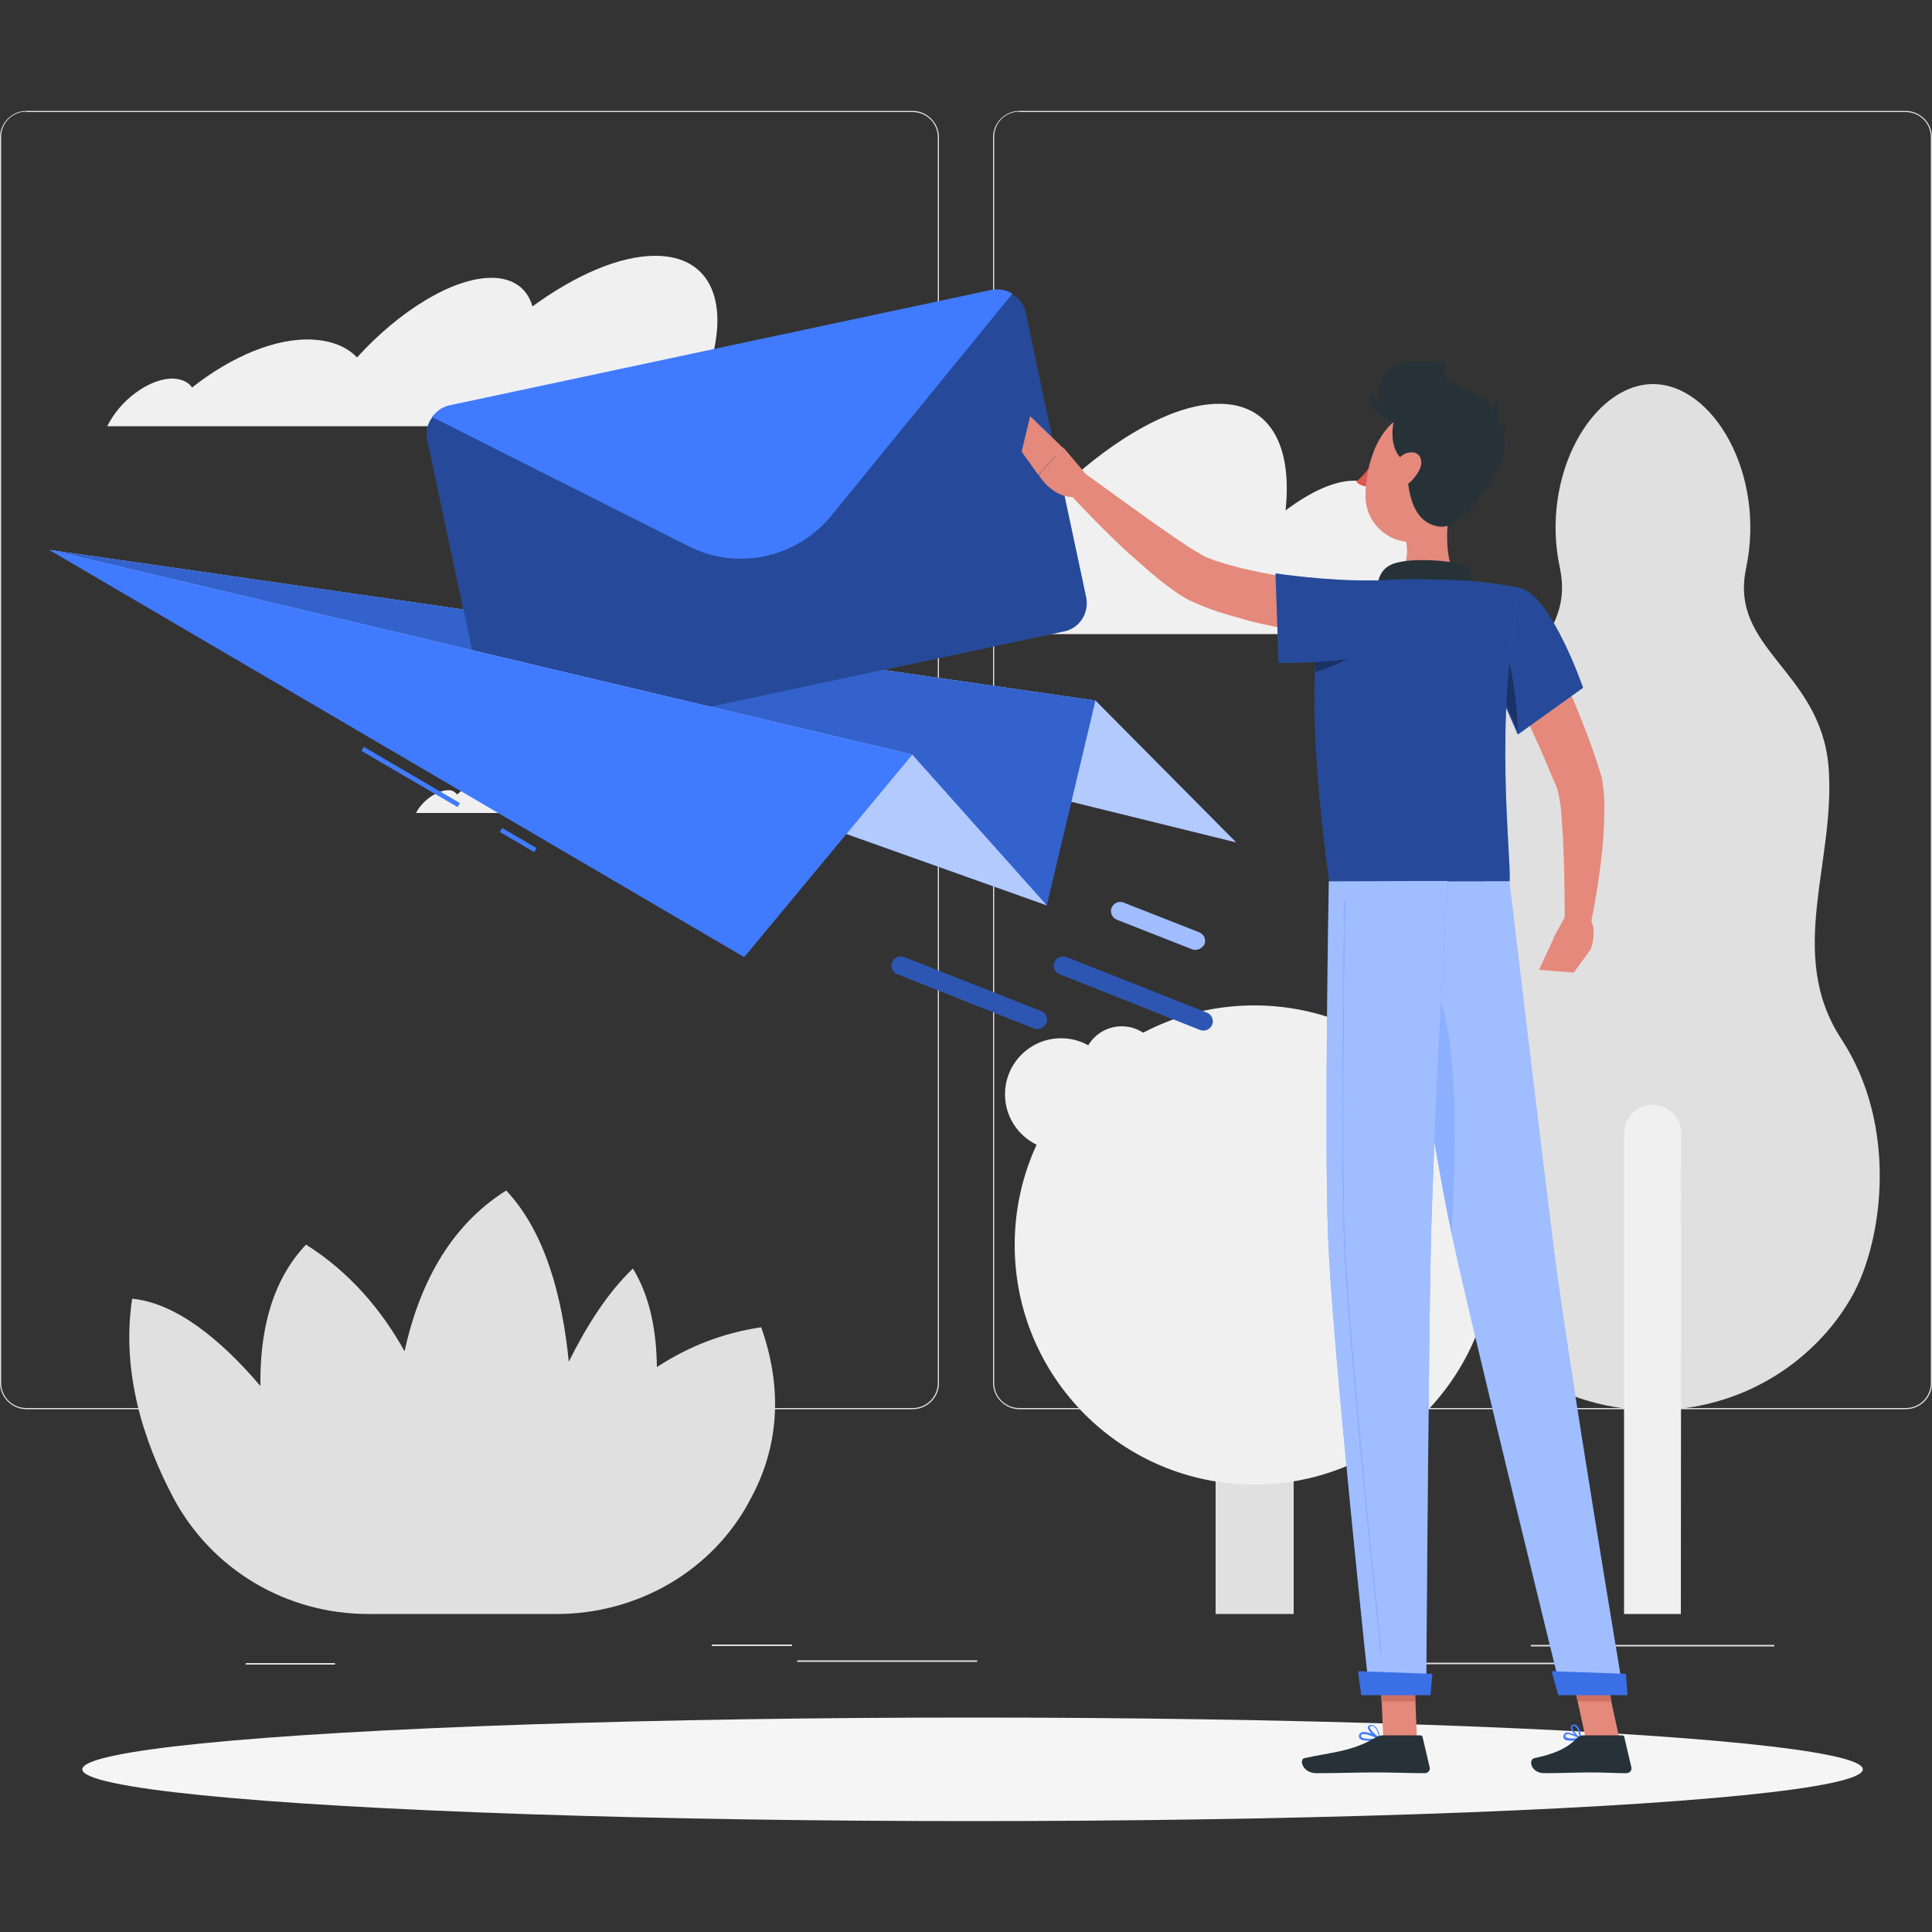 <?xml version="1.0" encoding="utf-8"?>
<!-- Generator: Adobe Illustrator 24.0.1, SVG Export Plug-In . SVG Version: 6.00 Build 0)  -->
<svg version="1.1" id="Layer_1" xmlns="http://www.w3.org/2000/svg" xmlns:xlink="http://www.w3.org/1999/xlink" x="0px" y="0px"
	 width="500px" height="500px" viewBox="0 0 500 500" style="enable-background:new 0 0 500 500;" xml:space="preserve">
<rect x="0" y="0" width="500" height="500" fill="#333333" stroke="none"/>
<style type="text/css">
	.st0{fill:#E0E0E0;}
	.st1{fill:#F0F0F0;}
	.st2{display:none;}
	.st3{display:inline;fill:#407BFF;}
	.st4{display:inline;opacity:0.9;fill:#FFFFFF;enable-background:new    ;}
	.st5{fill:#F5F5F5;}
	.st6{fill:#407BFF;}
	.st7{opacity:0.6;fill:#FFFFFF;enable-background:new    ;}
	.st8{opacity:0.2;enable-background:new    ;}
	.st9{opacity:0.4;enable-background:new    ;}
	.st10{opacity:0.3;enable-background:new    ;}
	.st11{opacity:0.5;fill:#FFFFFF;enable-background:new    ;}
	.st12{fill:#E4897B;}
	.st13{fill:#263238;}
	.st14{fill:#DE5753;}
	.st15{opacity:0.6;enable-background:new    ;}
	.st16{fill:#CE6F64;}
	.st17{opacity:0.1;enable-background:new    ;}
	.st18{opacity:0.4;fill:#FFFFFF;enable-background:new    ;}
</style>
<g id="Background_Complete">
	<g>
		<g>
			<g>
				<g>
					<rect x="362.5" y="430.3" class="st0" width="40.9" height="0.4"/>
					<rect x="63.6" y="430.4" class="st0" width="23.1" height="0.4"/>
					<rect x="206.3" y="429.7" class="st0" width="46.6" height="0.4"/>
					<rect x="184.2" y="425.6" class="st0" width="20.8" height="0.4"/>
					<rect x="396.2" y="425.7" class="st0" width="63" height="0.4"/>
					<path class="st0" d="M236.2,364.7H6.8c-3.7,0-6.8-3.1-6.8-6.8V35.5c0-3.7,3.1-6.8,6.8-6.8h229.4c3.7,0,6.8,3.1,6.8,6.8v322.5
						C243,361.6,240,364.7,236.2,364.7z M6.8,28.9c-3.6,0-6.5,2.9-6.5,6.5v322.5c0,3.6,2.9,6.5,6.5,6.5h229.4c3.6,0,6.5-2.9,6.5-6.5
						V35.5c0-3.6-2.9-6.5-6.5-6.5H6.8z"/>
					<path class="st0" d="M493.2,364.7H263.8c-3.7,0-6.8-3.1-6.8-6.8V35.5c0-3.7,3.1-6.8,6.8-6.8h229.4c3.7,0,6.8,3.1,6.8,6.8v322.5
						C500,361.6,497,364.7,493.2,364.7z M263.8,28.9c-3.6,0-6.5,2.9-6.5,6.5v322.5c0,3.6,2.9,6.5,6.5,6.5h229.4
						c3.6,0,6.5-2.9,6.5-6.5V35.5c0-3.6-2.9-6.5-6.5-6.5H263.8z"/>
				</g>
			</g>
		</g>
		<g>
			<g>
				<path class="st0" d="M476.6,269c-14.6-22.2-1.3-46.2-3.4-70.9c-2.3-24.7-25.8-30.2-21.3-51.1c5.1-24.4-8.6-47.6-24.1-47.6
					s-29.3,23.4-24.1,47.6c4.4,21-19.1,26.4-21.3,51.1c-2.3,24.7,11.2,48.7-3.4,70.9c-14.6,22.2-10.8,51.7-2.5,66.3
					c2.3,4,5,7.6,7.8,10.7c23.4,25.3,63.9,25.3,87.3,0c3-3.2,5.6-6.8,7.8-10.7C487.4,320.8,491.2,291.3,476.6,269z"/>
				<path class="st1" d="M435,417.7h-14.7V293.3c0-4,3.3-7.4,7.4-7.4l0,0c4,0,7.4,3.3,7.4,7.4L435,417.7L435,417.7z"/>
			</g>
			<g>
				<path class="st0" d="M334.7,417.7h-20.1V293.3c0-5.6,4.5-10.1,10.1-10.1l0,0c5.6,0,10.1,4.5,10.1,10.1v124.4H334.7z"/>
				<circle class="st1" cx="324.6" cy="322.2" r="62"/>
				<ellipse class="st1" cx="373.8" cy="297.7" rx="24.5" ry="24.5"/>
				<ellipse class="st1" cx="274.6" cy="283.2" rx="14.5" ry="14.5"/>
				<circle class="st1" cx="290.3" cy="275.7" r="10.1"/>
			</g>
			<path class="st0" d="M197,343.5c-10.3,1.5-19.2,5.2-27,10.3c-0.1-9.4-1.8-18.3-6.2-25.5c-6.8,6.5-12.1,15.1-16.6,24.1
				c-1.7-17.1-6.2-33.7-16.2-44.3c-15,9.4-22.7,25.1-26.3,41.6c-5.9-10.6-14.1-20.4-25.5-27.6c-9.1,9.6-12,22.9-11.8,36.6
				c-10.3-12.1-21.9-21.5-33.2-22.6c-2.9,19.1,3.1,37.2,10.6,51.4c9.9,18.7,29.3,30.2,50.5,30.2h48.8c20.8,0,40.3-11.1,50-29.5
				C200.5,376.6,203.4,361.6,197,343.5z"/>
			<path class="st1" d="M183.1,96.5c6.1-17.7,1.2-30.3-13.5-30.3c-9.3,0-20.7,5-31.8,13.1c-1.3-4.6-4.9-7.4-10.6-7.4
				c-10.1,0-23.9,8.6-34.8,20.6c-2.6-2.7-6.4-4.3-11.3-4.6c-9.6-0.6-21.3,4.4-31.4,12.4c-0.8-1.3-2.4-2.1-4.5-2.3
				c-5.6-0.4-13.1,4.6-16.8,11.1c-0.2,0.4-0.5,0.8-0.6,1.2h11.5h9.1h31.8H96h12.2h18.7h3.4h46.5h9.1
				C186.4,104.6,185.5,99.9,183.1,96.5z"/>
			<path class="st1" d="M183.6,203.8c3-8.7,0.6-14.7-6.7-14.7c-4.5,0-10.1,2.4-15.6,6.3c-0.6-2.3-2.4-3.6-5.1-3.6
				c-4.9,0-11.6,4.2-17,10c-1.3-1.3-3.1-2.1-5.6-2.3c-4.8-0.2-10.5,2.1-15.3,6.1c-0.5-0.6-1.2-1.1-2.1-1.1c-2.7-0.1-6.4,2.3-8.2,5.3
				c-0.1,0.2-0.2,0.4-0.4,0.6h5.6h4.5h15.6h7.6h5.9h9.1h1.7h22.7h4.5C185.2,207.8,184.8,205.5,183.6,203.8z"/>
			<path class="st1" d="M361.9,138.6c-0.6-0.1-1.2-0.1-1.8-0.1c0.6-8.7-2.7-14.1-9.7-14.1c-5.1,0-11.3,2.9-17.7,7.7
				c1.8-16.8-4-27.6-17.2-27.6c-10.6,0-24.1,7.1-37.4,18.7c-1.2-6.5-5.1-10.5-11.6-10.5c-11.5,0-28,12.1-41.1,29.3l0,0
				c-2.9-3.8-7.1-6.2-12.7-6.5c-11.1-0.8-24.7,6.2-36.8,17.6c-1-1.9-2.6-3.1-5-3.3c-6.1-0.5-14.4,5.8-19.1,14.3h14h9.5h36.6h17.1
				h15.3h21.7h41h15.9h5.7h22.7h20.4C376.8,151.2,372.6,140,361.9,138.6z"/>
		</g>
	</g>
</g>
<g id="Background_Simple" class="st2">
	<path class="st3" d="M122.7,151.2c-91.4,53.4-96.8,233.4,33.2,229.9c58.1-1.5,75.1-62.5,127.5-83.9c49.2-20.1,91.7,20.2,141.5-25.4
		c58.6-53.7,67-185-20.1-193.8c-37.9-3.8-52.5,34-85.7,42.4C252,137.4,190.6,111.6,122.7,151.2z"/>
	<path class="st4" d="M122.7,151.2c-91.4,53.4-96.8,233.4,33.2,229.9c58.1-1.5,75.1-62.5,127.5-83.9c49.2-20.1,91.7,20.2,141.5-25.4
		c58.6-53.7,67-185-20.1-193.8c-37.9-3.8-52.5,34-85.7,42.4C252,137.4,190.6,111.6,122.7,151.2z"/>
</g>
<g id="Shadow">
	<ellipse class="st5" cx="251.7" cy="457.9" rx="230.4" ry="13.4"/>
</g>
<g id="Mail">
	<g>
		<g>
			<g>
				<polygon class="st6" points="12.7,142.3 283.5,181.3 319.9,218 				"/>
				<polygon class="st7" points="12.7,142.3 283.5,181.3 319.9,218 				"/>
			</g>
			<g>
				<polygon class="st6" points="12.7,142.3 283.5,181.3 270.9,234.3 				"/>
				<polygon class="st8" points="12.7,142.3 283.5,181.3 270.9,234.3 				"/>
			</g>
			<g>
				<g>
					<path class="st6" d="M265.4,80.9l15.7,73.7c0.8,4-1.7,8-5.7,8.8l-140.3,29.9c-4,0.8-8-1.7-8.8-5.7l-15.7-73.7
						c-0.5-2.1,0-4.2,1.2-5.8c1.1-1.4,2.6-2.6,4.5-3l140.3-29.9c1.9-0.4,3.8,0,5.3,1C263.7,77.1,265,78.7,265.4,80.9z"/>
					<path class="st9" d="M265.4,80.9l15.7,73.7c0.8,4-1.7,8-5.7,8.8l-140.3,29.9c-4,0.8-8-1.7-8.8-5.7l-15.7-73.7
						c-0.5-2.1,0-4.2,1.2-5.8c1.1-1.4,2.6-2.6,4.5-3l140.3-29.9c1.9-0.4,3.8,0,5.3,1C263.7,77.1,265,78.7,265.4,80.9z"/>
				</g>
				<path class="st6" d="M262,76l-46.9,57.5c-8.9,10.9-24.4,14.3-37,7.8l-66.3-33.4c1.1-1.4,2.6-2.6,4.5-3L256.7,75
					C258.6,74.7,260.5,75,262,76z"/>
			</g>
			<g>
				<polygon class="st6" points="12.7,142.3 236.1,195.3 270.9,234.3 				"/>
				<polygon class="st7" points="12.7,142.3 236.1,195.3 270.9,234.3 				"/>
			</g>
			
				<rect x="105.7" y="186.8" transform="matrix(0.505 -0.863 0.863 0.505 -121.022 191.216)" class="st6" width="1.2" height="28.8"/>
			
				<rect x="133.6" y="212.4" transform="matrix(0.505 -0.863 0.863 0.505 -121.403 223.351)" class="st6" width="1.2" height="10.3"/>
			<polygon class="st6" points="12.7,142.3 236.1,195.3 192.6,247.7 			"/>
		</g>
		<g>
			<g>
				<path class="st6" d="M311.5,266.7c-0.2,0-0.6,0-0.8-0.1l-36.5-14.5c-1.2-0.5-1.8-1.9-1.3-3.1c0.5-1.2,1.9-1.8,3.1-1.3l36.4,14.4
					c1.2,0.5,1.8,1.9,1.3,3.1C313.3,266.1,312.5,266.7,311.5,266.7z"/>
				<path class="st10" d="M311.5,266.7c-0.2,0-0.6,0-0.8-0.1l-36.5-14.5c-1.2-0.5-1.8-1.9-1.3-3.1c0.5-1.2,1.9-1.8,3.1-1.3
					l36.4,14.4c1.2,0.5,1.8,1.9,1.3,3.1C313.3,266.1,312.5,266.7,311.5,266.7z"/>
			</g>
			<g>
				<path class="st6" d="M309.4,245.8c-0.2,0-0.6,0-0.8-0.1l-19.6-7.7c-1.2-0.5-1.8-1.9-1.3-3.1s1.9-1.8,3.1-1.3l19.6,7.7
					c1.2,0.5,1.8,1.9,1.3,3.1C311.2,245.2,310.4,245.8,309.4,245.8z"/>
				<path class="st11" d="M309.4,245.8c-0.2,0-0.6,0-0.8-0.1l-19.6-7.7c-1.2-0.5-1.8-1.9-1.3-3.1s1.9-1.8,3.1-1.3l19.6,7.7
					c1.2,0.5,1.8,1.9,1.3,3.1C311.2,245.2,310.4,245.8,309.4,245.8z"/>
			</g>
			<g>
				<path class="st6" d="M268.5,266.3c-0.2,0-0.6,0-0.8-0.1l-35.5-14.1c-1.2-0.5-1.8-1.9-1.3-3.1c0.5-1.2,1.9-1.8,3.1-1.3l35.5,14
					c1.2,0.5,1.8,1.9,1.3,3.1C270.3,265.7,269.5,266.3,268.5,266.3z"/>
				<path class="st10" d="M268.5,266.3c-0.2,0-0.6,0-0.8-0.1l-35.5-14.1c-1.2-0.5-1.8-1.9-1.3-3.1c0.5-1.2,1.9-1.8,3.1-1.3l35.5,14
					c1.2,0.5,1.8,1.9,1.3,3.1C270.3,265.7,269.5,266.3,268.5,266.3z"/>
			</g>
		</g>
	</g>
</g>
<g id="Character">
	<g>
		<path class="st12" d="M397,159.2c3.1,6.2,6.1,12.2,8.8,18.7c2.7,6.3,5.3,12.7,7.5,19.4l0.8,2.5c0.1,0.5,0.4,1.2,0.5,1.7
			c0.1,0.6,0.2,1.1,0.2,1.7c0.4,2,0.4,3.9,0.4,5.8c0,3.7-0.2,7.1-0.5,10.6c-0.7,6.9-1.8,13.7-3.2,20.4l-6.5-0.7
			c-0.1-6.7-0.1-13.4-0.4-20.1c-0.1-3.3-0.4-6.5-0.6-9.6c-0.1-1.5-0.5-3.1-0.7-4.3c-0.1-0.4-0.1-0.6-0.2-0.8s-0.1-0.4-0.2-0.7
			l-1-2.3c-2.5-6.1-5.2-12.1-8.1-18.1l-8.7-18.1L397,159.2z"/>
		<path class="st12" d="M405.1,237.1l-3.1,5.7l9.7,2.7c0,0,1.9-4.6-0.4-8.2L405.1,237.1z"/>
		<polygon class="st12" points="398.3,251 407.3,251.7 411.8,245.5 402.1,242.8 		"/>
		<path class="st13" d="M356.1,118.2c-0.1,0.7-0.6,1.2-1.1,1.1s-0.7-0.7-0.6-1.4c0.1-0.7,0.6-1.2,1.1-1.1
			C356,116.9,356.2,117.5,356.1,118.2z"/>
		<path class="st14" d="M355.5,119.4c0,0-2.4,3.7-4.5,5.2c1,1.4,3.2,1.3,3.2,1.3L355.5,119.4z"/>
		<path class="st13" d="M359.4,114.8c-0.1,0-0.2,0-0.4-0.1c-1.2-1.3-2.7-1.1-2.7-1.1c-0.2,0-0.5-0.1-0.5-0.4c0-0.2,0.1-0.5,0.4-0.5
			c0.1,0,2-0.4,3.6,1.4c0.1,0.1,0.1,0.5,0,0.6C359.6,114.7,359.4,114.8,359.4,114.8z"/>
		<path class="st12" d="M375.7,127.8c-1.3,6.4-2.5,18.1,2,22.3c0,0-1.8,6.5-13.7,6.5c-13.1,0-6.2-6.5-6.2-6.5c7.1-1.7,6.9-7,5.7-12
			L375.7,127.8z"/>
		<path class="st13" d="M379.5,154.2c1-3.1,2-6.7-0.1-7.8c-2.4-1.2-15.3-2.5-19.7-0.1c-4.4,2.3-3.2,8.7-3.2,8.7L379.5,154.2z"/>
		<path class="st6" d="M406.8,450.5c-1,0-1.8-0.1-2.1-0.6c-0.1-0.2-0.2-0.5,0-1c0.1-0.2,0.4-0.4,0.6-0.5c1.3-0.2,3.7,1.3,3.8,1.4
			c0.1,0,0.1,0.1,0.1,0.2s-0.1,0.1-0.1,0.1C408.7,450.4,407.8,450.5,406.8,450.5z M405.8,448.8c-0.1,0-0.1,0-0.2,0s-0.4,0.1-0.4,0.2
			c-0.2,0.4-0.1,0.5,0,0.5c0.4,0.5,2.1,0.5,3.4,0.2C407.8,449.6,406.6,448.8,405.8,448.8z"/>
		<path class="st6" d="M409.1,450.3L409.1,450.3c-1-0.5-2.7-2.4-2.6-3.4c0-0.1,0.1-0.5,0.7-0.6c0.4,0,0.6,0,0.8,0.2
			c1.1,0.8,1.2,3.3,1.2,3.4C409.3,450.2,409.3,450.3,409.1,450.3C409.2,450.3,409.2,450.3,409.1,450.3z M407.3,446.7L407.3,446.7
			c-0.4,0-0.4,0.1-0.4,0.2c-0.1,0.6,1,2,1.9,2.7c-0.1-0.7-0.4-2.3-1.1-2.7C407.7,446.8,407.6,446.7,407.3,446.7z"/>
		<path class="st6" d="M354.4,450.5c-1.1,0-2.3-0.1-2.6-0.7c-0.1-0.1-0.2-0.5,0-1c0.1-0.2,0.4-0.4,0.7-0.5c1.4-0.4,4.5,1.3,4.6,1.4
			c0.1,0,0.1,0.1,0.1,0.2s-0.1,0.1-0.1,0.1C356.6,450.4,355.5,450.5,354.4,450.5z M353.1,448.8c-0.1,0-0.2,0-0.4,0
			c-0.2,0-0.4,0.1-0.4,0.2c-0.1,0.2-0.1,0.4,0,0.5c0.4,0.6,2.6,0.6,4.3,0.4C355.6,449.6,354.1,448.8,353.1,448.8z"/>
		<path class="st6" d="M357.1,450.3L357.1,450.3c-1.2-0.5-3.2-2.4-3.1-3.3c0-0.2,0.2-0.5,0.7-0.6c0.5,0,0.8,0.1,1.2,0.4
			c1.1,1,1.3,3.2,1.3,3.3S357.2,450.2,357.1,450.3C357.2,450.3,357.2,450.3,357.1,450.3z M355,446.7h-0.1c-0.4,0-0.4,0.2-0.4,0.2
			c-0.1,0.6,1.3,2,2.4,2.7c-0.1-0.7-0.5-2.1-1.2-2.7C355.5,446.8,355.3,446.7,355,446.7z"/>
		<polygon class="st12" points="366.7,450 358,450 357.1,429.8 365.9,429.8 		"/>
		<polygon class="st12" points="419.1,450 410.4,450 406,429.8 414.7,429.8 		"/>
		<path class="st13" d="M409.8,449.1h9.9c0.4,0,0.7,0.2,0.7,0.6l1.8,7.7c0.2,0.8-0.5,1.5-1.3,1.5c-3.4,0-5.1-0.2-9.4-0.2
			c-2.6,0-8.1,0.2-11.8,0.2c-3.6,0-4.2-3.6-2.6-3.9c6.8-1.4,9.3-3.4,11.4-5.5C408.7,449.3,409.2,449.1,409.8,449.1z"/>
		<path class="st13" d="M358,449.1h9.5c0.4,0,0.7,0.2,0.7,0.6l1.8,7.7c0.2,0.8-0.5,1.5-1.3,1.5c-3.4,0-8.4-0.2-12.7-0.2
			c-5.1,0-9.4,0.2-15.3,0.2c-3.6,0-4.6-3.6-3.1-3.9c6.8-1.5,12.4-1.7,18.3-5.3C356.6,449.3,357.3,449.1,358,449.1z"/>
		<path class="st12" d="M353.8,165.5c-7.4-0.6-14.5-1.5-21.7-2.9c-3.6-0.7-7.2-1.4-10.8-2.5c-3.6-1-7.2-2-10.9-3.6
			c-1-0.4-1.8-0.8-2.7-1.2c-1.2-0.6-2.1-1.2-3-1.8c-1.7-1.2-3.2-2.3-4.6-3.4c-2.9-2.4-5.6-4.8-8.3-7.2c-5.3-4.9-10.3-10-15.2-15.3
			l4.4-4.9l17.2,12.4c2.9,2,5.7,4,8.6,5.9c1.4,1,2.9,1.8,4.2,2.6c0.7,0.4,1.3,0.7,1.7,0.8c0.7,0.2,1.4,0.6,2.1,0.8
			c6.1,2,12.8,3.3,19.6,4.4c6.8,1.1,13.8,1.9,20.6,2.6L353.8,165.5z"/>
		<g>
			<path class="st6" d="M393.3,152.2c8.2,1.9,16.4,25.8,16.4,25.8l-16.9,12.1c0,0-4.8-11.2-9.4-20.9
				C378.8,158.9,385,150.2,393.3,152.2z"/>
			<path class="st9" d="M393.3,152.2c8.2,1.9,16.4,25.8,16.4,25.8l-16.9,12.1c0,0-4.8-11.2-9.4-20.9
				C378.8,158.9,385,150.2,393.3,152.2z"/>
		</g>
		<g>
			<path class="st6" d="M388.7,165.2l-3.3,7.5c3.4,7.5,6.7,14.9,7.5,16.9C392.6,180.7,390.9,169.7,388.7,165.2z"/>
			<path class="st15" d="M388.7,165.2l-3.3,7.5c3.4,7.5,6.7,14.9,7.5,16.9C392.6,180.7,390.9,169.7,388.7,165.2z"/>
		</g>
		<g>
			<path class="st6" d="M344.5,152.6c0,0-9.3,10.5-0.5,75.5c14,0,39.8,0,46.7,0c0.4-7.1-4.2-42.2,2.7-75.9c0,0-8-1.7-15.7-2
				c-5.9-0.2-14.6-0.5-19.8,0C350.9,150.8,344.5,152.6,344.5,152.6z"/>
			<path class="st9" d="M344.5,152.6c0,0-9.3,10.5-0.5,75.5c14,0,39.8,0,46.7,0c0.4-7.1-4.2-42.2,2.7-75.9c0,0-8-1.7-15.7-2
				c-5.9-0.2-14.6-0.5-19.8,0C350.9,150.8,344.5,152.6,344.5,152.6z"/>
		</g>
		<g>
			<path class="st6" d="M341,165.2c-0.4,2.5-0.6,5.3-0.7,8.8c3.9-1.2,8.7-3.1,13-6.1L341,165.2z"/>
			<path class="st15" d="M341,165.2c-0.4,2.5-0.6,5.3-0.7,8.8c3.9-1.2,8.7-3.1,13-6.1L341,165.2z"/>
		</g>
		<g>
			<path class="st6" d="M361,166.5c-6.3,5.6-30.1,5-30.1,5l-0.8-23.1c0,0,13.5,2,24.4,1.8C367.8,149.9,367.8,160.5,361,166.5z"/>
			<path class="st9" d="M361,166.5c-6.3,5.6-30.1,5-30.1,5l-0.8-23.1c0,0,13.5,2,24.4,1.8C367.8,149.9,367.8,160.5,361,166.5z"/>
		</g>
		<path class="st12" d="M281.1,122.8l-5.9-7l-6.4,7.1c0,0,3.9,6.7,10.2,5.6L281.1,122.8z"/>
		<polygon class="st12" points="266.6,107.7 264.4,116.9 268.7,122.9 275.1,115.9 		"/>
		<g>
			<polygon class="st16" points="357.2,429.8 357.5,440.3 366.3,440.3 365.9,429.8 			"/>
			<polygon class="st16" points="414.7,429.8 406,429.8 408.3,440.3 417.1,440.3 			"/>
		</g>
		<path class="st13" d="M362.4,109.5c-7.8-3.6-10.3-19.4,12.2-15.4c0,0-3.4,3.8,3.4,6.2C385,102.5,379.3,117.2,362.4,109.5z"/>
		<path class="st12" d="M379.4,121.4c-2.3,8.3-3.1,13.4-8.3,16.9c-7.7,5.2-17.5-0.8-17.7-9.6c-0.2-8,3.4-20.3,12.5-22
			C374.6,104.9,381.7,112.9,379.4,121.4z"/>
		<path class="st13" d="M374.3,98.2c5.3,3,12.6,4.8,11.9,9c-0.8,5.1,4.4,1.9,3.1,9.6c-0.8,5-10.1,20.2-16.6,19.5
			c-9.9-1.1-8.6-16.2-8.6-24C364.1,107.7,363.8,92.4,374.3,98.2z"/>
		<path class="st13" d="M362.9,104.9c-2.4,0.6-5.6,14.3,3.7,15.6C377.1,121.9,362.9,104.9,362.9,104.9z"/>
		<path class="st13" d="M363.1,109.7c-3,0.2-9.5-3.2-8.7-8.6C354.4,101.2,358.6,107.4,363.1,109.7z"/>
		<path class="st12" d="M367.4,121.5c-1,2-2.6,3.7-4.3,4.6c-2.5,1.3-3.9-0.6-3.3-3.1c0.5-2.3,2.4-5.7,5-5.9
			C367.4,116.7,368.5,119.1,367.4,121.5z"/>
		<path class="st13" d="M380.5,111.8c1.8-1,5.8-3,6.9-8.7C387.4,103.1,391.3,114,380.5,111.8z"/>
		<path class="st13" d="M390.4,111.8c-0.8-0.5-2.9-1.7-5.7-0.6C384.7,111.2,388.4,106.4,390.4,111.8z"/>
		<g>
			<path class="st6" d="M360.5,228.1c0,0,9.9,66.7,15.3,91.7c5.9,27.3,28.4,118.6,28.4,118.6h16c0,0-14.9-89-18.2-116.1
				c-3.7-29.5-11.4-94.2-11.4-94.2L360.5,228.1L360.5,228.1z"/>
			<path class="st11" d="M360.5,228.1c0,0,9.9,66.7,15.3,91.7c5.9,27.3,28.4,118.6,28.4,118.6h16c0,0-14.9-89-18.2-116.1
				c-3.7-29.5-11.4-94.2-11.4-94.2L360.5,228.1L360.5,228.1z"/>
		</g>
		<g>
			<path class="st6" d="M401.6,432.5c-0.1,0,1.7,6.2,1.7,6.2h17.9l-0.4-5.5L401.6,432.5z"/>
			<path class="st17" d="M401.6,432.5c-0.1,0,1.7,6.2,1.7,6.2h17.9l-0.4-5.5L401.6,432.5z"/>
		</g>
		<g>
			<path class="st6" d="M366.7,251.8c11.4,2.3,10.2,44.9,8.9,66.9c-3.3-15.6-8.1-45.4-11.4-66.7
				C364.9,251.7,365.7,251.6,366.7,251.8z"/>
			<path class="st18" d="M366.7,251.8c11.4,2.3,10.2,44.9,8.9,66.9c-3.3-15.6-8.1-45.4-11.4-66.7
				C364.9,251.7,365.7,251.6,366.7,251.8z"/>
		</g>
		<g>
			<path class="st6" d="M343.9,228.1c0,0-1.2,65.2-0.2,91.8c1,27.7,10.7,118.3,10.7,118.3h14.7c0,0,0.6-89,1.2-116.2
				c0.7-29.6,4.3-94,4.3-94L343.9,228.1L343.9,228.1z"/>
			<path class="st11" d="M343.9,228.1c0,0-1.2,65.2-0.2,91.8c1,27.7,10.7,118.3,10.7,118.3h14.7c0,0,0.6-89,1.2-116.2
				c0.7-29.6,4.3-94,4.3-94L343.9,228.1L343.9,228.1z"/>
		</g>
		<g>
			<path class="st6" d="M357.4,427.7c-0.1,0-0.1,0-0.1-0.1c-2.6-25.1-8.8-85.8-9.5-107.5c-0.8-22.2-0.1-72.1,0.1-86.9
				c0-0.1,0.1-0.1,0.1-0.1l0,0c0.1,0,0.1,0.1,0.1,0.1c-0.2,14.7-1,64.6-0.1,86.9c0.8,21.7,6.9,82.5,9.5,107.5
				C357.5,427.6,357.5,427.7,357.4,427.7L357.4,427.7z"/>
			<path class="st18" d="M357.4,427.7c-0.1,0-0.1,0-0.1-0.1c-2.6-25.1-8.8-85.8-9.5-107.5c-0.8-22.2-0.1-72.1,0.1-86.9
				c0-0.1,0.1-0.1,0.1-0.1l0,0c0.1,0,0.1,0.1,0.1,0.1c-0.2,14.7-1,64.6-0.1,86.9c0.8,21.7,6.9,82.5,9.5,107.5
				C357.5,427.6,357.5,427.7,357.4,427.7L357.4,427.7z"/>
		</g>
		<g>
			<path class="st6" d="M351.5,432.5c-0.1,0,0.8,6.2,0.8,6.2h17.9l0.5-5.5L351.5,432.5z"/>
			<path class="st17" d="M351.5,432.5c-0.1,0,0.8,6.2,0.8,6.2h17.9l0.5-5.5L351.5,432.5z"/>
		</g>
	</g>
</g>
</svg>
